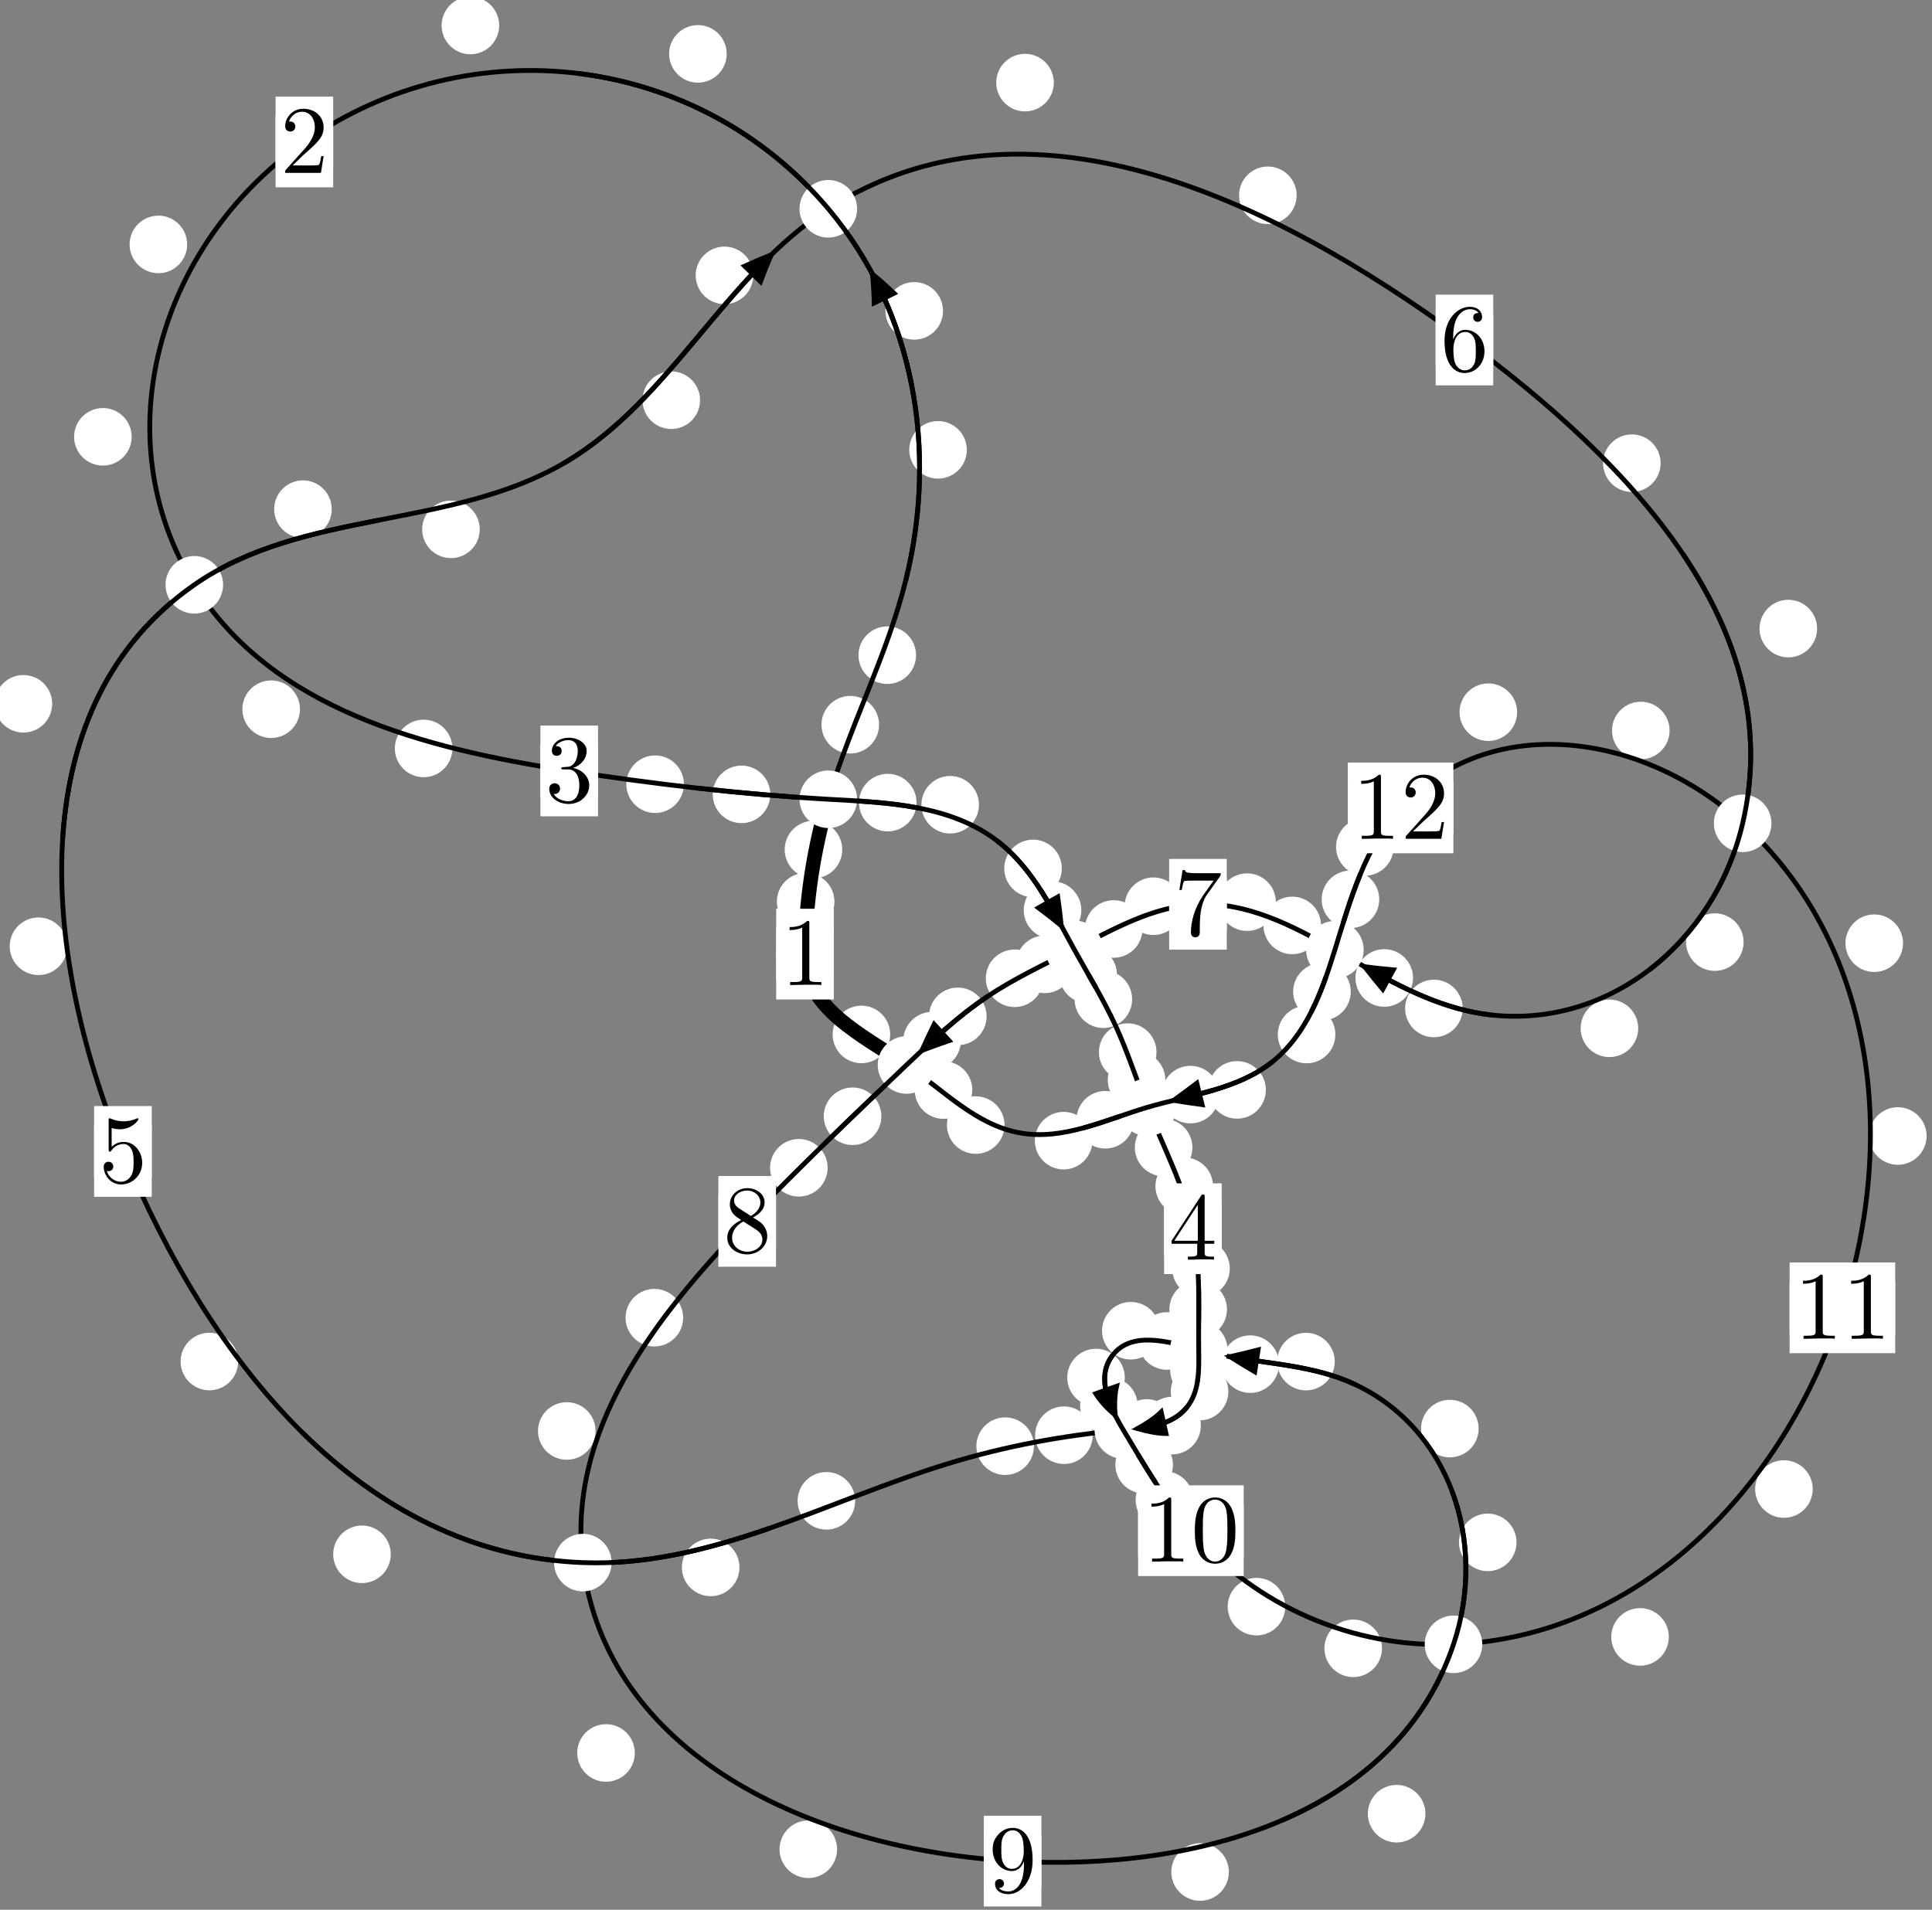 <?xml version="1.0"?>
<!-- Created by MetaPost 1.999 on 2021.07.06:0006 -->
<svg version="1.1" xmlns="http://www.w3.org/2000/svg" xmlns:xlink="http://www.w3.org/1999/xlink" width="200.593" height="198.325" viewBox="0 0 200.593 198.325">
<rect x="0" y="0" width="200.593" height="198.325" fill="#808080" stroke="none"/>
<!-- Original BoundingBox: -86.558563 -114.980728 114.034286 83.344193 -->
  <defs>
    <g transform="scale(0.01,0.01)" id="GLYPHcmr10_48">
      <path style="fill-rule: evenodd;" d="M460 -320C460 -400,455 -480,420 -554C374 -650,292 -666,250 -666C190 -666,117 -640,76 -547C44 -478,39 -400,39 -320C39 -245,43 -155,84 -79C127 2,200 22,249 22C303 22,379 1,423 -94C455 -163,460 -241,460 -320M249 -0C210 -0,151 -25,133 -121C122 -181,122 -273,122 -332C122 -396,122 -462,130 -516C149 -635,224 -644,249 -644C282 -644,348 -626,367 -527C377 -471,377 -395,377 -332C377 -257,377 -189,366 -125C351 -30,294 -0,249 -0"></path>
    </g>
    <g transform="scale(0.01,0.01)" id="GLYPHcmr10_49">
      <path style="fill-rule: evenodd;" d="M294 -640C294 -664,294 -666,271 -666C209 -602,121 -602,89 -602L89 -571C109 -571,168 -571,220 -597L220 -79C220 -43,217 -31,127 -31L95 -31L95 -0L257 -0L130 -3L217 -3L257 -3L297 -3L384 -3L419 -0L419 -31L387 -31C297 -31,294 -42,294 -79"></path>
    </g>
    <g transform="scale(0.01,0.01)" id="GLYPHcmr10_50">
      <path style="fill-rule: evenodd;" d="M127 -77L233 -180C389 -318,449 -372,449 -472C449 -586,359 -666,237 -666C124 -666,50 -574,50 -485C50 -429,100 -429,103 -429C120 -429,155 -441,155 -482C155 -508,137 -534,102 -534C94 -534,92 -534,89 -533C112 -598,166 -635,224 -635C315 -635,358 -554,358 -472C358 -392,308 -313,253 -251L61 -37C50 -26,50 -24,50 -0L421 -0L449 -174L424 -174C419 -144,412 -100,402 -85C395 -77,329 -77,307 -77"></path>
    </g>
    <g transform="scale(0.01,0.01)" id="GLYPHcmr10_51">
      <path style="fill-rule: evenodd;" d="M290 -352C372 -379,430 -449,430 -528C430 -610,342 -666,246 -666C145 -666,69 -606,69 -530C69 -497,91 -478,120 -478C151 -478,171 -500,171 -529C171 -579,124 -579,109 -579C140 -628,206 -641,242 -641C283 -641,338 -619,338 -529C338 -517,336 -459,310 -415C280 -367,246 -364,221 -363C213 -362,189 -360,182 -360C174 -359,167 -358,167 -348C167 -337,174 -337,191 -337L235 -337C317 -337,354 -269,354 -171C354 -35,285 -6,241 -6C198 -6,123 -23,88 -82C123 -77,154 -99,154 -137C154 -173,127 -193,98 -193C74 -193,42 -179,42 -135C42 -44,135 22,244 22C366 22,457 -69,457 -171C457 -253,394 -331,290 -352"></path>
    </g>
    <g transform="scale(0.01,0.01)" id="GLYPHcmr10_52">
      <path style="fill-rule: evenodd;" d="M294 -165L294 -78C294 -42,292 -31,218 -31L197 -31L197 -0L332 -0L238 -3L290 -3L332 -3L374 -3L427 -3L468 -0L468 -31L447 -31C373 -31,371 -42,371 -78L371 -165L471 -165L471 -196L371 -196L371 -651C371 -671,371 -677,355 -677C346 -677,343 -677,335 -665L28 -196L28 -165M300 -196L56 -196L300 -569"></path>
    </g>
    <g transform="scale(0.01,0.01)" id="GLYPHcmr10_53">
      <path style="fill-rule: evenodd;" d="M449 -201C449 -320,367 -420,259 -420C211 -420,168 -404,132 -369L132 -564C152 -558,185 -551,217 -551C340 -551,410 -642,410 -655C410 -661,407 -666,400 -666C399 -666,397 -666,392 -663C372 -654,323 -634,256 -634C216 -634,170 -641,123 -662C115 -665,113 -665,111 -665C101 -665,101 -657,101 -641L101 -345C101 -327,101 -319,115 -319C122 -319,124 -322,128 -328C139 -344,176 -398,257 -398C309 -398,334 -352,342 -334C358 -297,360 -258,360 -208C360 -173,360 -113,336 -71C312 -32,275 -6,229 -6C156 -6,99 -59,82 -118C85 -117,88 -116,99 -116C132 -116,149 -141,149 -165C149 -189,132 -214,99 -214C85 -214,50 -207,50 -161C50 -75,119 22,231 22C347 22,449 -74,449 -201"></path>
    </g>
    <g transform="scale(0.01,0.01)" id="GLYPHcmr10_54">
      <path style="fill-rule: evenodd;" d="M132 -328L132 -352C132 -605,256 -641,307 -641C331 -641,373 -635,395 -601C380 -601,340 -601,340 -556C340 -525,364 -510,386 -510C402 -510,432 -519,432 -558C432 -618,388 -666,305 -666C177 -666,42 -537,42 -316C42 -49,158 22,251 22C362 22,457 -72,457 -204C457 -331,368 -427,257 -427C189 -427,152 -376,132 -328M251 -6C188 -6,158 -66,152 -81C134 -128,134 -208,134 -226C134 -304,166 -404,256 -404C272 -404,318 -404,349 -342C367 -305,367 -254,367 -205C367 -157,367 -107,350 -71C320 -11,274 -6,251 -6"></path>
    </g>
    <g transform="scale(0.01,0.01)" id="GLYPHcmr10_55">
      <path style="fill-rule: evenodd;" d="M476 -609C485 -621,485 -623,485 -644L242 -644C120 -644,118 -657,114 -676L89 -676L56 -470L81 -470C84 -486,93 -549,106 -561C113 -567,191 -567,204 -567L411 -567C400 -551,321 -442,299 -409C209 -274,176 -135,176 -33C176 -23,176 22,222 22C268 22,268 -23,268 -33L268 -84C268 -139,271 -194,279 -248C283 -271,297 -357,341 -419"></path>
    </g>
    <g transform="scale(0.01,0.01)" id="GLYPHcmr10_56">
      <path style="fill-rule: evenodd;" d="M163 -457C117 -487,113 -521,113 -538C113 -599,178 -641,249 -641C322 -641,386 -589,386 -517C386 -460,347 -412,287 -377M309 -362C381 -399,430 -451,430 -517C430 -609,341 -666,250 -666C150 -666,69 -592,69 -499C69 -481,71 -436,113 -389C124 -377,161 -352,186 -335C128 -306,42 -250,42 -151C42 -45,144 22,249 22C362 22,457 -61,457 -168C457 -204,446 -249,408 -291C389 -312,373 -322,309 -362M209 -320L332 -242C360 -223,407 -193,407 -132C407 -58,332 -6,250 -6C164 -6,92 -68,92 -151C92 -209,124 -273,209 -320"></path>
    </g>
    <g transform="scale(0.01,0.01)" id="GLYPHcmr10_57">
      <path style="fill-rule: evenodd;" d="M367 -318L367 -286C367 -52,263 -6,205 -6C188 -6,134 -8,107 -42C151 -42,159 -71,159 -88C159 -119,135 -134,113 -134C97 -134,67 -125,67 -86C67 -19,121 22,206 22C335 22,457 -114,457 -329C457 -598,342 -666,253 -666C198 -666,149 -648,106 -603C65 -558,42 -516,42 -441C42 -316,130 -218,242 -218C303 -218,344 -260,367 -318M243 -241C227 -241,181 -241,150 -304C132 -341,132 -391,132 -440C132 -494,132 -541,153 -578C180 -628,218 -641,253 -641C299 -641,332 -607,349 -562C361 -530,365 -467,365 -421C365 -338,331 -241,243 -241"></path>
    </g>
  </defs>
  <path d="M86.635 93.635C86.635 92.843,86.32 92.083,85.76 91.522C85.199 90.962,84.439 90.647,83.646 90.647C82.854 90.647,82.094 90.962,81.533 91.522C80.973 92.083,80.658 92.843,80.658 93.635C80.658 94.428,80.973 95.188,81.533 95.749C82.094 96.309,82.854 96.624,83.646 96.624C84.439 96.624,85.199 96.309,85.76 95.749C86.32 95.188,86.635 94.428,86.635 93.635Z" style="fill: rgb(100%,100%,100%);stroke: none;"></path>
  <path d="M86.569 99.081C86.569 98.289,86.254 97.529,85.693 96.968C85.133 96.408,84.373 96.093,83.58 96.093C82.787 96.093,82.027 96.408,81.467 96.968C80.906 97.529,80.591 98.289,80.591 99.081C80.591 99.874,80.906 100.634,81.467 101.195C82.027 101.755,82.787 102.07,83.58 102.07C84.373 102.07,85.133 101.755,85.693 101.195C86.254 100.634,86.569 99.874,86.569 99.081Z" style="fill: rgb(100%,100%,100%);stroke: none;"></path>
  <path d="M91.27 75.258C91.27 74.465,90.955 73.705,90.394 73.145C89.834 72.584,89.074 72.269,88.281 72.269C87.488 72.269,86.728 72.584,86.168 73.145C85.607 73.705,85.292 74.465,85.292 75.258C85.292 76.051,85.607 76.811,86.168 77.371C86.728 77.932,87.488 78.247,88.281 78.247C89.074 78.247,89.834 77.932,90.394 77.371C90.955 76.811,91.27 76.051,91.27 75.258Z" style="fill: rgb(100%,100%,100%);stroke: none;"></path>
  <path d="M87.449 88.224C87.449 87.432,87.134 86.672,86.574 86.111C86.014 85.551,85.253 85.236,84.461 85.236C83.668 85.236,82.908 85.551,82.347 86.111C81.787 86.672,81.472 87.432,81.472 88.224C81.472 89.017,81.787 89.777,82.347 90.338C82.908 90.898,83.668 91.213,84.461 91.213C85.253 91.213,86.014 90.898,86.574 90.338C87.134 89.777,87.449 89.017,87.449 88.224Z" style="fill: rgb(100%,100%,100%);stroke: none;"></path>
  <path d="M100.382 46.714C100.382 45.922,100.067 45.162,99.506 44.601C98.946 44.041,98.186 43.726,97.393 43.726C96.6 43.726,95.84 44.041,95.28 44.601C94.719 45.162,94.404 45.922,94.404 46.714C94.404 47.507,94.719 48.267,95.28 48.828C95.84 49.388,96.6 49.703,97.393 49.703C98.186 49.703,98.946 49.388,99.506 48.828C100.067 48.267,100.382 47.507,100.382 46.714Z" style="fill: rgb(100%,100%,100%);stroke: none;"></path>
  <path d="M95.11 68.04C95.11 67.247,94.795 66.487,94.235 65.927C93.674 65.366,92.914 65.051,92.122 65.051C91.329 65.051,90.569 65.366,90.008 65.927C89.448 66.487,89.133 67.247,89.133 68.04C89.133 68.833,89.448 69.593,90.008 70.153C90.569 70.714,91.329 71.029,92.122 71.029C92.914 71.029,93.674 70.714,94.235 70.153C94.795 69.593,95.11 68.833,95.11 68.04Z" style="fill: rgb(100%,100%,100%);stroke: none;"></path>
  <path d="M75.45 5.595C75.45 4.802,75.135 4.042,74.575 3.482C74.014 2.921,73.254 2.606,72.461 2.606C71.669 2.606,70.909 2.921,70.348 3.482C69.788 4.042,69.473 4.802,69.473 5.595C69.473 6.388,69.788 7.148,70.348 7.708C70.909 8.269,71.669 8.584,72.461 8.584C73.254 8.584,74.014 8.269,74.575 7.708C75.135 7.148,75.45 6.388,75.45 5.595Z" style="fill: rgb(100%,100%,100%);stroke: none;"></path>
  <path d="M97.911 32.284C97.911 31.491,97.596 30.731,97.035 30.17C96.475 29.61,95.715 29.295,94.922 29.295C94.129 29.295,93.369 29.61,92.809 30.17C92.248 30.731,91.933 31.491,91.933 32.284C91.933 33.076,92.248 33.836,92.809 34.397C93.369 34.957,94.129 35.272,94.922 35.272C95.715 35.272,96.475 34.957,97.035 34.397C97.596 33.836,97.911 33.076,97.911 32.284Z" style="fill: rgb(100%,100%,100%);stroke: none;"></path>
  <path d="M19.432 25.383C19.432 24.59,19.117 23.83,18.556 23.269C17.996 22.709,17.236 22.394,16.443 22.394C15.65 22.394,14.89 22.709,14.33 23.269C13.769 23.83,13.454 24.59,13.454 25.383C13.454 26.175,13.769 26.936,14.33 27.496C14.89 28.056,15.65 28.371,16.443 28.371C17.236 28.371,17.996 28.056,18.556 27.496C19.117 26.936,19.432 26.175,19.432 25.383Z" style="fill: rgb(100%,100%,100%);stroke: none;"></path>
  <path d="M51.828 2.645C51.828 1.852,51.513 1.092,50.952 0.531C50.392 -0.029,49.632 -0.344,48.839 -0.344C48.046 -0.344,47.286 -0.029,46.726 0.531C46.165 1.092,45.85 1.852,45.85 2.645C45.85 3.437,46.165 4.197,46.726 4.758C47.286 5.318,48.046 5.633,48.839 5.633C49.632 5.633,50.392 5.318,50.952 4.758C51.513 4.197,51.828 3.437,51.828 2.645Z" style="fill: rgb(100%,100%,100%);stroke: none;"></path>
  <path d="M31.143 73.649C31.143 72.856,30.828 72.096,30.267 71.535C29.707 70.975,28.947 70.66,28.154 70.66C27.361 70.66,26.601 70.975,26.041 71.535C25.48 72.096,25.165 72.856,25.165 73.649C25.165 74.441,25.48 75.202,26.041 75.762C26.601 76.323,27.361 76.638,28.154 76.638C28.947 76.638,29.707 76.323,30.267 75.762C30.828 75.202,31.143 74.441,31.143 73.649Z" style="fill: rgb(100%,100%,100%);stroke: none;"></path>
  <path d="M13.672 45.362C13.672 44.569,13.357 43.809,12.796 43.248C12.236 42.688,11.475 42.373,10.683 42.373C9.89 42.373,9.13 42.688,8.569 43.248C8.009 43.809,7.694 44.569,7.694 45.362C7.694 46.154,8.009 46.914,8.569 47.475C9.13 48.035,9.89 48.35,10.683 48.35C11.475 48.35,12.236 48.035,12.796 47.475C13.357 46.914,13.672 46.154,13.672 45.362Z" style="fill: rgb(100%,100%,100%);stroke: none;"></path>
  <path d="M71.007 81.438C71.007 80.646,70.692 79.885,70.132 79.325C69.571 78.765,68.811 78.45,68.018 78.45C67.226 78.45,66.466 78.765,65.905 79.325C65.345 79.885,65.03 80.646,65.03 81.438C65.03 82.231,65.345 82.991,65.905 83.552C66.466 84.112,67.226 84.427,68.018 84.427C68.811 84.427,69.571 84.112,70.132 83.552C70.692 82.991,71.007 82.231,71.007 81.438Z" style="fill: rgb(100%,100%,100%);stroke: none;"></path>
  <path d="M46.972 77.723C46.972 76.93,46.657 76.17,46.096 75.609C45.536 75.049,44.776 74.734,43.983 74.734C43.19 74.734,42.43 75.049,41.87 75.609C41.309 76.17,40.994 76.93,40.994 77.723C40.994 78.515,41.309 79.276,41.87 79.836C42.43 80.397,43.19 80.712,43.983 80.712C44.776 80.712,45.536 80.397,46.096 79.836C46.657 79.276,46.972 78.515,46.972 77.723Z" style="fill: rgb(100%,100%,100%);stroke: none;"></path>
  <path d="M95.161 83.348C95.161 82.555,94.846 81.795,94.286 81.235C93.725 80.674,92.965 80.359,92.172 80.359C91.38 80.359,90.619 80.674,90.059 81.235C89.498 81.795,89.184 82.555,89.184 83.348C89.184 84.141,89.498 84.901,90.059 85.461C90.619 86.022,91.38 86.337,92.172 86.337C92.965 86.337,93.725 86.022,94.286 85.461C94.846 84.901,95.161 84.141,95.161 83.348Z" style="fill: rgb(100%,100%,100%);stroke: none;"></path>
  <path d="M79.977 82.492C79.977 81.699,79.662 80.939,79.102 80.379C78.541 79.818,77.781 79.503,76.988 79.503C76.196 79.503,75.435 79.818,74.875 80.379C74.314 80.939,74 81.699,74 82.492C74 83.285,74.314 84.045,74.875 84.605C75.435 85.166,76.196 85.481,76.988 85.481C77.781 85.481,78.541 85.166,79.102 84.605C79.662 84.045,79.977 83.285,79.977 82.492Z" style="fill: rgb(100%,100%,100%);stroke: none;"></path>
  <path d="M110.245 90.182C110.245 89.389,109.93 88.629,109.37 88.069C108.809 87.508,108.049 87.193,107.257 87.193C106.464 87.193,105.704 87.508,105.143 88.069C104.583 88.629,104.268 89.389,104.268 90.182C104.268 90.975,104.583 91.735,105.143 92.295C105.704 92.856,106.464 93.171,107.257 93.171C108.049 93.171,108.809 92.856,109.37 92.295C109.93 91.735,110.245 90.975,110.245 90.182Z" style="fill: rgb(100%,100%,100%);stroke: none;"></path>
  <path d="M101.644 83.569C101.644 82.777,101.329 82.017,100.768 81.456C100.208 80.896,99.448 80.581,98.655 80.581C97.862 80.581,97.102 80.896,96.542 81.456C95.981 82.017,95.666 82.777,95.666 83.569C95.666 84.362,95.981 85.122,96.542 85.683C97.102 86.243,97.862 86.558,98.655 86.558C99.448 86.558,100.208 86.243,100.768 85.683C101.329 85.122,101.644 84.362,101.644 83.569Z" style="fill: rgb(100%,100%,100%);stroke: none;"></path>
  <path d="M115.964 101.206C115.964 100.413,115.649 99.653,115.088 99.092C114.528 98.532,113.768 98.217,112.975 98.217C112.182 98.217,111.422 98.532,110.862 99.092C110.301 99.653,109.986 100.413,109.986 101.206C109.986 101.998,110.301 102.758,110.862 103.319C111.422 103.879,112.182 104.194,112.975 104.194C113.768 104.194,114.528 103.879,115.088 103.319C115.649 102.758,115.964 101.998,115.964 101.206Z" style="fill: rgb(100%,100%,100%);stroke: none;"></path>
  <path d="M112.269 94.516C112.269 93.723,111.954 92.963,111.393 92.403C110.833 91.842,110.072 91.527,109.28 91.527C108.487 91.527,107.727 91.842,107.166 92.403C106.606 92.963,106.291 93.723,106.291 94.516C106.291 95.309,106.606 96.069,107.166 96.629C107.727 97.19,108.487 97.505,109.28 97.505C110.072 97.505,110.833 97.19,111.393 96.629C111.954 96.069,112.269 95.309,112.269 94.516Z" style="fill: rgb(100%,100%,100%);stroke: none;"></path>
  <path d="M120.075 109.257C120.075 108.464,119.76 107.704,119.199 107.144C118.639 106.583,117.879 106.268,117.086 106.268C116.293 106.268,115.533 106.583,114.973 107.144C114.412 107.704,114.097 108.464,114.097 109.257C114.097 110.05,114.412 110.81,114.973 111.37C115.533 111.931,116.293 112.246,117.086 112.246C117.879 112.246,118.639 111.931,119.199 111.37C119.76 110.81,120.075 110.05,120.075 109.257Z" style="fill: rgb(100%,100%,100%);stroke: none;"></path>
  <path d="M117.547 103.765C117.547 102.972,117.232 102.212,116.672 101.652C116.111 101.091,115.351 100.776,114.558 100.776C113.766 100.776,113.005 101.091,112.445 101.652C111.885 102.212,111.57 102.972,111.57 103.765C111.57 104.558,111.885 105.318,112.445 105.878C113.005 106.439,113.766 106.754,114.558 106.754C115.351 106.754,116.111 106.439,116.672 105.878C117.232 105.318,117.547 104.558,117.547 103.765Z" style="fill: rgb(100%,100%,100%);stroke: none;"></path>
  <path d="M123.803 119.163C123.803 118.371,123.488 117.61,122.927 117.05C122.367 116.489,121.607 116.175,120.814 116.175C120.021 116.175,119.261 116.489,118.701 117.05C118.14 117.61,117.825 118.371,117.825 119.163C117.825 119.956,118.14 120.716,118.701 121.277C119.261 121.837,120.021 122.152,120.814 122.152C121.607 122.152,122.367 121.837,122.927 121.277C123.488 120.716,123.803 119.956,123.803 119.163Z" style="fill: rgb(100%,100%,100%);stroke: none;"></path>
  <path d="M120.997 112.164C120.997 111.372,120.682 110.612,120.121 110.051C119.561 109.491,118.801 109.176,118.008 109.176C117.215 109.176,116.455 109.491,115.895 110.051C115.334 110.612,115.019 111.372,115.019 112.164C115.019 112.957,115.334 113.717,115.895 114.278C116.455 114.838,117.215 115.153,118.008 115.153C118.801 115.153,119.561 114.838,120.121 114.278C120.682 113.717,120.997 112.957,120.997 112.164Z" style="fill: rgb(100%,100%,100%);stroke: none;"></path>
  <path d="M127.685 131.725C127.685 130.933,127.37 130.172,126.809 129.612C126.249 129.051,125.489 128.737,124.696 128.737C123.903 128.737,123.143 129.051,122.583 129.612C122.022 130.172,121.707 130.933,121.707 131.725C121.707 132.518,122.022 133.278,122.583 133.839C123.143 134.399,123.903 134.714,124.696 134.714C125.489 134.714,126.249 134.399,126.809 133.839C127.37 133.278,127.685 132.518,127.685 131.725Z" style="fill: rgb(100%,100%,100%);stroke: none;"></path>
  <path d="M125.944 123.184C125.944 122.391,125.629 121.631,125.068 121.07C124.508 120.51,123.748 120.195,122.955 120.195C122.162 120.195,121.402 120.51,120.842 121.07C120.281 121.631,119.966 122.391,119.966 123.184C119.966 123.976,120.281 124.737,120.842 125.297C121.402 125.857,122.162 126.172,122.955 126.172C123.748 126.172,124.508 125.857,125.068 125.297C125.629 124.737,125.944 123.976,125.944 123.184Z" style="fill: rgb(100%,100%,100%);stroke: none;"></path>
  <path d="M127.476 142.278C127.476 141.485,127.161 140.725,126.601 140.165C126.04 139.604,125.28 139.289,124.487 139.289C123.695 139.289,122.935 139.604,122.374 140.165C121.814 140.725,121.499 141.485,121.499 142.278C121.499 143.071,121.814 143.831,122.374 144.391C122.935 144.952,123.695 145.267,124.487 145.267C125.28 145.267,126.04 144.952,126.601 144.391C127.161 143.831,127.476 143.071,127.476 142.278Z" style="fill: rgb(100%,100%,100%);stroke: none;"></path>
  <path d="M127.392 135.967C127.392 135.174,127.077 134.414,126.517 133.854C125.956 133.293,125.196 132.978,124.404 132.978C123.611 132.978,122.851 133.293,122.29 133.854C121.73 134.414,121.415 135.174,121.415 135.967C121.415 136.76,121.73 137.52,122.29 138.08C122.851 138.641,123.611 138.956,124.404 138.956C125.196 138.956,125.956 138.641,126.517 138.08C127.077 137.52,127.392 136.76,127.392 135.967Z" style="fill: rgb(100%,100%,100%);stroke: none;"></path>
  <path d="M124.68 148.044C124.68 147.251,124.365 146.491,123.804 145.931C123.244 145.37,122.484 145.055,121.691 145.055C120.898 145.055,120.138 145.37,119.578 145.931C119.017 146.491,118.702 147.251,118.702 148.044C118.702 148.837,119.017 149.597,119.578 150.157C120.138 150.718,120.898 151.033,121.691 151.033C122.484 151.033,123.244 150.718,123.804 150.157C124.365 149.597,124.68 148.837,124.68 148.044Z" style="fill: rgb(100%,100%,100%);stroke: none;"></path>
  <path d="M127.534 144.511C127.534 143.719,127.219 142.959,126.658 142.398C126.098 141.838,125.338 141.523,124.545 141.523C123.752 141.523,122.992 141.838,122.432 142.398C121.871 142.959,121.556 143.719,121.556 144.511C121.556 145.304,121.871 146.064,122.432 146.625C122.992 147.185,123.752 147.5,124.545 147.5C125.338 147.5,126.098 147.185,126.658 146.625C127.219 146.064,127.534 145.304,127.534 144.511Z" style="fill: rgb(100%,100%,100%);stroke: none;"></path>
  <path d="M113.455 149.04C113.455 148.248,113.14 147.488,112.579 146.927C112.019 146.367,111.258 146.052,110.466 146.052C109.673 146.052,108.913 146.367,108.352 146.927C107.792 147.488,107.477 148.248,107.477 149.04C107.477 149.833,107.792 150.593,108.352 151.154C108.913 151.714,109.673 152.029,110.466 152.029C111.258 152.029,112.019 151.714,112.579 151.154C113.14 150.593,113.455 149.833,113.455 149.04Z" style="fill: rgb(100%,100%,100%);stroke: none;"></path>
  <path d="M122.059 148.288C122.059 147.496,121.744 146.736,121.183 146.175C120.623 145.615,119.863 145.3,119.07 145.3C118.277 145.3,117.517 145.615,116.957 146.175C116.396 146.736,116.081 147.496,116.081 148.288C116.081 149.081,116.396 149.841,116.957 150.402C117.517 150.962,118.277 151.277,119.07 151.277C119.863 151.277,120.623 150.962,121.183 150.402C121.744 149.841,122.059 149.081,122.059 148.288Z" style="fill: rgb(100%,100%,100%);stroke: none;"></path>
  <path d="M88.791 155.854C88.791 155.062,88.476 154.302,87.915 153.741C87.355 153.181,86.595 152.866,85.802 152.866C85.009 152.866,84.249 153.181,83.689 153.741C83.128 154.302,82.813 155.062,82.813 155.854C82.813 156.647,83.128 157.407,83.689 157.968C84.249 158.528,85.009 158.843,85.802 158.843C86.595 158.843,87.355 158.528,87.915 157.968C88.476 157.407,88.791 156.647,88.791 155.854Z" style="fill: rgb(100%,100%,100%);stroke: none;"></path>
  <path d="M107.352 150.179C107.352 149.387,107.037 148.626,106.476 148.066C105.916 147.505,105.155 147.191,104.363 147.191C103.57 147.191,102.81 147.505,102.249 148.066C101.689 148.626,101.374 149.387,101.374 150.179C101.374 150.972,101.689 151.732,102.249 152.293C102.81 152.853,103.57 153.168,104.363 153.168C105.155 153.168,105.916 152.853,106.476 152.293C107.037 151.732,107.352 150.972,107.352 150.179Z" style="fill: rgb(100%,100%,100%);stroke: none;"></path>
  <path d="M40.571 161.409C40.571 160.616,40.256 159.856,39.696 159.296C39.135 158.735,38.375 158.42,37.583 158.42C36.79 158.42,36.03 158.735,35.469 159.296C34.909 159.856,34.594 160.616,34.594 161.409C34.594 162.202,34.909 162.962,35.469 163.522C36.03 164.083,36.79 164.398,37.583 164.398C38.375 164.398,39.135 164.083,39.696 163.522C40.256 162.962,40.571 162.202,40.571 161.409Z" style="fill: rgb(100%,100%,100%);stroke: none;"></path>
  <path d="M76.777 162.77C76.777 161.978,76.462 161.217,75.902 160.657C75.341 160.096,74.581 159.781,73.788 159.781C72.996 159.781,72.236 160.096,71.675 160.657C71.115 161.217,70.8 161.978,70.8 162.77C70.8 163.563,71.115 164.323,71.675 164.884C72.236 165.444,72.996 165.759,73.788 165.759C74.581 165.759,75.341 165.444,75.902 164.884C76.462 164.323,76.777 163.563,76.777 162.77Z" style="fill: rgb(100%,100%,100%);stroke: none;"></path>
  <path d="M6.985 98.265C6.985 97.472,6.67 96.712,6.109 96.152C5.549 95.591,4.789 95.276,3.996 95.276C3.203 95.276,2.443 95.591,1.883 96.152C1.322 96.712,1.007 97.472,1.007 98.265C1.007 99.058,1.322 99.818,1.883 100.378C2.443 100.939,3.203 101.254,3.996 101.254C4.789 101.254,5.549 100.939,6.109 100.378C6.67 99.818,6.985 99.058,6.985 98.265Z" style="fill: rgb(100%,100%,100%);stroke: none;"></path>
  <path d="M24.729 141.389C24.729 140.597,24.414 139.837,23.853 139.276C23.293 138.716,22.533 138.401,21.74 138.401C20.947 138.401,20.187 138.716,19.627 139.276C19.066 139.837,18.751 140.597,18.751 141.389C18.751 142.182,19.066 142.942,19.627 143.503C20.187 144.063,20.947 144.378,21.74 144.378C22.533 144.378,23.293 144.063,23.853 143.503C24.414 142.942,24.729 142.182,24.729 141.389Z" style="fill: rgb(100%,100%,100%);stroke: none;"></path>
  <path d="M34.443 52.875C34.443 52.083,34.129 51.322,33.568 50.762C33.008 50.201,32.247 49.886,31.455 49.886C30.662 49.886,29.902 50.201,29.341 50.762C28.781 51.322,28.466 52.083,28.466 52.875C28.466 53.668,28.781 54.428,29.341 54.989C29.902 55.549,30.662 55.864,31.455 55.864C32.247 55.864,33.008 55.549,33.568 54.989C34.129 54.428,34.443 53.668,34.443 52.875Z" style="fill: rgb(100%,100%,100%);stroke: none;"></path>
  <path d="M5.419 73.086C5.419 72.294,5.104 71.533,4.543 70.973C3.983 70.412,3.223 70.098,2.43 70.098C1.637 70.098,0.877 70.412,0.317 70.973C-0.244 71.533,-0.559 72.294,-0.559 73.086C-0.559 73.879,-0.244 74.639,0.317 75.2C0.877 75.76,1.637 76.075,2.43 76.075C3.223 76.075,3.983 75.76,4.543 75.2C5.104 74.639,5.419 73.879,5.419 73.086Z" style="fill: rgb(100%,100%,100%);stroke: none;"></path>
  <path d="M72.686 41.561C72.686 40.768,72.371 40.008,71.811 39.447C71.25 38.887,70.49 38.572,69.697 38.572C68.905 38.572,68.144 38.887,67.584 39.447C67.023 40.008,66.709 40.768,66.709 41.561C66.709 42.353,67.023 43.113,67.584 43.674C68.144 44.234,68.905 44.549,69.697 44.549C70.49 44.549,71.25 44.234,71.811 43.674C72.371 43.113,72.686 42.353,72.686 41.561Z" style="fill: rgb(100%,100%,100%);stroke: none;"></path>
  <path d="M49.809 54.972C49.809 54.179,49.495 53.419,48.934 52.858C48.374 52.298,47.613 51.983,46.821 51.983C46.028 51.983,45.268 52.298,44.707 52.858C44.147 53.419,43.832 54.179,43.832 54.972C43.832 55.764,44.147 56.524,44.707 57.085C45.268 57.645,46.028 57.96,46.821 57.96C47.613 57.96,48.374 57.645,48.934 57.085C49.495 56.524,49.809 55.764,49.809 54.972Z" style="fill: rgb(100%,100%,100%);stroke: none;"></path>
  <path d="M109.414 8.58C109.414 7.787,109.099 7.027,108.538 6.467C107.978 5.906,107.218 5.591,106.425 5.591C105.632 5.591,104.872 5.906,104.312 6.467C103.751 7.027,103.436 7.787,103.436 8.58C103.436 9.373,103.751 10.133,104.312 10.693C104.872 11.254,105.632 11.569,106.425 11.569C107.218 11.569,107.978 11.254,108.538 10.693C109.099 10.133,109.414 9.373,109.414 8.58Z" style="fill: rgb(100%,100%,100%);stroke: none;"></path>
  <path d="M78.208 28.598C78.208 27.805,77.893 27.045,77.332 26.484C76.772 25.924,76.012 25.609,75.219 25.609C74.426 25.609,73.666 25.924,73.106 26.484C72.545 27.045,72.23 27.805,72.23 28.598C72.23 29.39,72.545 30.151,73.106 30.711C73.666 31.271,74.426 31.586,75.219 31.586C76.012 31.586,76.772 31.271,77.332 30.711C77.893 30.151,78.208 29.39,78.208 28.598Z" style="fill: rgb(100%,100%,100%);stroke: none;"></path>
  <path d="M172.417 48.099C172.417 47.307,172.102 46.547,171.542 45.986C170.981 45.426,170.221 45.111,169.428 45.111C168.636 45.111,167.876 45.426,167.315 45.986C166.755 46.547,166.44 47.307,166.44 48.099C166.44 48.892,166.755 49.652,167.315 50.213C167.876 50.773,168.636 51.088,169.428 51.088C170.221 51.088,170.981 50.773,171.542 50.213C172.102 49.652,172.417 48.892,172.417 48.099Z" style="fill: rgb(100%,100%,100%);stroke: none;"></path>
  <path d="M134.624 20.283C134.624 19.49,134.309 18.73,133.748 18.17C133.188 17.609,132.428 17.294,131.635 17.294C130.842 17.294,130.082 17.609,129.522 18.17C128.961 18.73,128.646 19.49,128.646 20.283C128.646 21.076,128.961 21.836,129.522 22.396C130.082 22.957,130.842 23.272,131.635 23.272C132.428 23.272,133.188 22.957,133.748 22.396C134.309 21.836,134.624 21.076,134.624 20.283Z" style="fill: rgb(100%,100%,100%);stroke: none;"></path>
  <path d="M181.033 97.834C181.033 97.042,180.718 96.282,180.158 95.721C179.597 95.161,178.837 94.846,178.045 94.846C177.252 94.846,176.492 95.161,175.931 95.721C175.371 96.282,175.056 97.042,175.056 97.834C175.056 98.627,175.371 99.387,175.931 99.948C176.492 100.508,177.252 100.823,178.045 100.823C178.837 100.823,179.597 100.508,180.158 99.948C180.718 99.387,181.033 98.627,181.033 97.834Z" style="fill: rgb(100%,100%,100%);stroke: none;"></path>
  <path d="M188.663 65.275C188.663 64.482,188.348 63.722,187.787 63.162C187.227 62.601,186.467 62.286,185.674 62.286C184.881 62.286,184.121 62.601,183.561 63.162C183 63.722,182.685 64.482,182.685 65.275C182.685 66.068,183 66.828,183.561 67.388C184.121 67.949,184.881 68.264,185.674 68.264C186.467 68.264,187.227 67.949,187.787 67.388C188.348 66.828,188.663 66.068,188.663 65.275Z" style="fill: rgb(100%,100%,100%);stroke: none;"></path>
  <path d="M151.866 104.725C151.866 103.933,151.551 103.173,150.99 102.612C150.43 102.052,149.67 101.737,148.877 101.737C148.084 101.737,147.324 102.052,146.764 102.612C146.203 103.173,145.888 103.933,145.888 104.725C145.888 105.518,146.203 106.278,146.764 106.839C147.324 107.399,148.084 107.714,148.877 107.714C149.67 107.714,150.43 107.399,150.99 106.839C151.551 106.278,151.866 105.518,151.866 104.725Z" style="fill: rgb(100%,100%,100%);stroke: none;"></path>
  <path d="M170.09 106.788C170.09 105.995,169.775 105.235,169.215 104.674C168.654 104.114,167.894 103.799,167.101 103.799C166.309 103.799,165.549 104.114,164.988 104.674C164.428 105.235,164.113 105.995,164.113 106.788C164.113 107.58,164.428 108.34,164.988 108.901C165.549 109.461,166.309 109.776,167.101 109.776C167.894 109.776,168.654 109.461,169.215 108.901C169.775 108.34,170.09 107.58,170.09 106.788Z" style="fill: rgb(100%,100%,100%);stroke: none;"></path>
  <path d="M137.16 96.101C137.16 95.309,136.845 94.548,136.284 93.988C135.724 93.427,134.964 93.113,134.171 93.113C133.378 93.113,132.618 93.427,132.058 93.988C131.497 94.548,131.182 95.309,131.182 96.101C131.182 96.894,131.497 97.654,132.058 98.215C132.618 98.775,133.378 99.09,134.171 99.09C134.964 99.09,135.724 98.775,136.284 98.215C136.845 97.654,137.16 96.894,137.16 96.101Z" style="fill: rgb(100%,100%,100%);stroke: none;"></path>
  <path d="M146.71 101.558C146.71 100.765,146.395 100.005,145.835 99.444C145.274 98.884,144.514 98.569,143.721 98.569C142.929 98.569,142.168 98.884,141.608 99.444C141.047 100.005,140.732 100.765,140.732 101.558C140.732 102.35,141.047 103.111,141.608 103.671C142.168 104.232,142.929 104.547,143.721 104.547C144.514 104.547,145.274 104.232,145.835 103.671C146.395 103.111,146.71 102.35,146.71 101.558Z" style="fill: rgb(100%,100%,100%);stroke: none;"></path>
  <path d="M122.745 94.109C122.745 93.316,122.43 92.556,121.87 91.995C121.309 91.435,120.549 91.12,119.757 91.12C118.964 91.12,118.204 91.435,117.643 91.995C117.083 92.556,116.768 93.316,116.768 94.109C116.768 94.901,117.083 95.661,117.643 96.222C118.204 96.782,118.964 97.097,119.757 97.097C120.549 97.097,121.309 96.782,121.87 96.222C122.43 95.661,122.745 94.901,122.745 94.109Z" style="fill: rgb(100%,100%,100%);stroke: none;"></path>
  <path d="M132.471 93.685C132.471 92.893,132.156 92.132,131.596 91.572C131.036 91.011,130.275 90.696,129.483 90.696C128.69 90.696,127.93 91.011,127.369 91.572C126.809 92.132,126.494 92.893,126.494 93.685C126.494 94.478,126.809 95.238,127.369 95.799C127.93 96.359,128.69 96.674,129.483 96.674C130.275 96.674,131.036 96.359,131.596 95.799C132.156 95.238,132.471 94.478,132.471 93.685Z" style="fill: rgb(100%,100%,100%);stroke: none;"></path>
  <path d="M111.457 100.144C111.457 99.351,111.142 98.591,110.582 98.031C110.021 97.47,109.261 97.155,108.468 97.155C107.676 97.155,106.915 97.47,106.355 98.031C105.795 98.591,105.48 99.351,105.48 100.144C105.48 100.937,105.795 101.697,106.355 102.257C106.915 102.818,107.676 103.133,108.468 103.133C109.261 103.133,110.021 102.818,110.582 102.257C111.142 101.697,111.457 100.937,111.457 100.144Z" style="fill: rgb(100%,100%,100%);stroke: none;"></path>
  <path d="M118.619 96.471C118.619 95.678,118.304 94.918,117.743 94.357C117.183 93.797,116.423 93.482,115.63 93.482C114.837 93.482,114.077 93.797,113.517 94.357C112.956 94.918,112.641 95.678,112.641 96.471C112.641 97.263,112.956 98.024,113.517 98.584C114.077 99.144,114.837 99.459,115.63 99.459C116.423 99.459,117.183 99.144,117.743 98.584C118.304 98.024,118.619 97.263,118.619 96.471Z" style="fill: rgb(100%,100%,100%);stroke: none;"></path>
  <path d="M102.434 105.544C102.434 104.752,102.119 103.992,101.559 103.431C100.998 102.871,100.238 102.556,99.445 102.556C98.653 102.556,97.892 102.871,97.332 103.431C96.771 103.992,96.456 104.752,96.456 105.544C96.456 106.337,96.771 107.097,97.332 107.658C97.892 108.218,98.653 108.533,99.445 108.533C100.238 108.533,100.998 108.218,101.559 107.658C102.119 107.097,102.434 106.337,102.434 105.544Z" style="fill: rgb(100%,100%,100%);stroke: none;"></path>
  <path d="M108.331 101.592C108.331 100.799,108.016 100.039,107.456 99.478C106.895 98.918,106.135 98.603,105.342 98.603C104.55 98.603,103.789 98.918,103.229 99.478C102.668 100.039,102.353 100.799,102.353 101.592C102.353 102.384,102.668 103.144,103.229 103.705C103.789 104.265,104.55 104.58,105.342 104.58C106.135 104.58,106.895 104.265,107.456 103.705C108.016 103.144,108.331 102.384,108.331 101.592Z" style="fill: rgb(100%,100%,100%);stroke: none;"></path>
  <path d="M91.508 115.919C91.508 115.126,91.193 114.366,90.632 113.806C90.072 113.245,89.312 112.93,88.519 112.93C87.726 112.93,86.966 113.245,86.406 113.806C85.845 114.366,85.53 115.126,85.53 115.919C85.53 116.712,85.845 117.472,86.406 118.032C86.966 118.593,87.726 118.908,88.519 118.908C89.312 118.908,90.072 118.593,90.632 118.032C91.193 117.472,91.508 116.712,91.508 115.919Z" style="fill: rgb(100%,100%,100%);stroke: none;"></path>
  <path d="M99.763 108.071C99.763 107.278,99.448 106.518,98.888 105.957C98.327 105.397,97.567 105.082,96.774 105.082C95.982 105.082,95.222 105.397,94.661 105.957C94.101 106.518,93.786 107.278,93.786 108.071C93.786 108.863,94.101 109.624,94.661 110.184C95.222 110.745,95.982 111.06,96.774 111.06C97.567 111.06,98.327 110.745,98.888 110.184C99.448 109.624,99.763 108.863,99.763 108.071Z" style="fill: rgb(100%,100%,100%);stroke: none;"></path>
  <path d="M70.928 136.837C70.928 136.044,70.613 135.284,70.052 134.723C69.492 134.163,68.731 133.848,67.939 133.848C67.146 133.848,66.386 134.163,65.825 134.723C65.265 135.284,64.95 136.044,64.95 136.837C64.95 137.629,65.265 138.389,65.825 138.95C66.386 139.51,67.146 139.825,67.939 139.825C68.731 139.825,69.492 139.51,70.052 138.95C70.613 138.389,70.928 137.629,70.928 136.837Z" style="fill: rgb(100%,100%,100%);stroke: none;"></path>
  <path d="M85.93 121.271C85.93 120.478,85.615 119.718,85.055 119.158C84.495 118.597,83.734 118.282,82.942 118.282C82.149 118.282,81.389 118.597,80.828 119.158C80.268 119.718,79.953 120.478,79.953 121.271C79.953 122.064,80.268 122.824,80.828 123.384C81.389 123.945,82.149 124.26,82.942 124.26C83.734 124.26,84.495 123.945,85.055 123.384C85.615 122.824,85.93 122.064,85.93 121.271Z" style="fill: rgb(100%,100%,100%);stroke: none;"></path>
  <path d="M65.91 182.039C65.91 181.246,65.596 180.486,65.035 179.926C64.475 179.365,63.714 179.05,62.922 179.05C62.129 179.05,61.369 179.365,60.808 179.926C60.248 180.486,59.933 181.246,59.933 182.039C59.933 182.832,60.248 183.592,60.808 184.152C61.369 184.713,62.129 185.028,62.922 185.028C63.714 185.028,64.475 184.713,65.035 184.152C65.596 183.592,65.91 182.832,65.91 182.039Z" style="fill: rgb(100%,100%,100%);stroke: none;"></path>
  <path d="M61.836 148.602C61.836 147.809,61.521 147.049,60.96 146.489C60.4 145.928,59.639 145.613,58.847 145.613C58.054 145.613,57.294 145.928,56.733 146.489C56.173 147.049,55.858 147.809,55.858 148.602C55.858 149.395,56.173 150.155,56.733 150.715C57.294 151.276,58.054 151.591,58.847 151.591C59.639 151.591,60.4 151.276,60.96 150.715C61.521 150.155,61.836 149.395,61.836 148.602Z" style="fill: rgb(100%,100%,100%);stroke: none;"></path>
  <path d="M127.588 194.401C127.588 193.608,127.273 192.848,126.713 192.287C126.152 191.727,125.392 191.412,124.599 191.412C123.807 191.412,123.047 191.727,122.486 192.287C121.926 192.848,121.611 193.608,121.611 194.401C121.611 195.193,121.926 195.954,122.486 196.514C123.047 197.075,123.807 197.389,124.599 197.389C125.392 197.389,126.152 197.075,126.713 196.514C127.273 195.954,127.588 195.193,127.588 194.401Z" style="fill: rgb(100%,100%,100%);stroke: none;"></path>
  <path d="M86.913 192.039C86.913 191.246,86.598 190.486,86.038 189.926C85.477 189.365,84.717 189.05,83.924 189.05C83.132 189.05,82.371 189.365,81.811 189.926C81.25 190.486,80.936 191.246,80.936 192.039C80.936 192.832,81.25 193.592,81.811 194.152C82.371 194.713,83.132 195.028,83.924 195.028C84.717 195.028,85.477 194.713,86.038 194.152C86.598 193.592,86.913 192.832,86.913 192.039Z" style="fill: rgb(100%,100%,100%);stroke: none;"></path>
  <path d="M157.456 160.17C157.456 159.377,157.141 158.617,156.581 158.056C156.02 157.496,155.26 157.181,154.467 157.181C153.675 157.181,152.915 157.496,152.354 158.056C151.794 158.617,151.479 159.377,151.479 160.17C151.479 160.962,151.794 161.722,152.354 162.283C152.915 162.843,153.675 163.158,154.467 163.158C155.26 163.158,156.02 162.843,156.581 162.283C157.141 161.722,157.456 160.962,157.456 160.17Z" style="fill: rgb(100%,100%,100%);stroke: none;"></path>
  <path d="M147.996 188.345C147.996 187.552,147.681 186.792,147.12 186.232C146.56 185.671,145.8 185.356,145.007 185.356C144.214 185.356,143.454 185.671,142.894 186.232C142.333 186.792,142.018 187.552,142.018 188.345C142.018 189.138,142.333 189.898,142.894 190.458C143.454 191.019,144.214 191.334,145.007 191.334C145.8 191.334,146.56 191.019,147.12 190.458C147.681 189.898,147.996 189.138,147.996 188.345Z" style="fill: rgb(100%,100%,100%);stroke: none;"></path>
  <path d="M138.583 141.397C138.583 140.604,138.268 139.844,137.707 139.284C137.147 138.723,136.387 138.408,135.594 138.408C134.801 138.408,134.041 138.723,133.481 139.284C132.92 139.844,132.605 140.604,132.605 141.397C132.605 142.19,132.92 142.95,133.481 143.51C134.041 144.071,134.801 144.386,135.594 144.386C136.387 144.386,137.147 144.071,137.707 143.51C138.268 142.95,138.583 142.19,138.583 141.397Z" style="fill: rgb(100%,100%,100%);stroke: none;"></path>
  <path d="M153.522 148.353C153.522 147.561,153.207 146.801,152.647 146.24C152.086 145.68,151.326 145.365,150.533 145.365C149.741 145.365,148.98 145.68,148.42 146.24C147.859 146.801,147.545 147.561,147.545 148.353C147.545 149.146,147.859 149.906,148.42 150.467C148.98 151.027,149.741 151.342,150.533 151.342C151.326 151.342,152.086 151.027,152.647 150.467C153.207 149.906,153.522 149.146,153.522 148.353Z" style="fill: rgb(100%,100%,100%);stroke: none;"></path>
  <path d="M124.147 139.256C124.147 138.463,123.832 137.703,123.271 137.142C122.711 136.582,121.951 136.267,121.158 136.267C120.365 136.267,119.605 136.582,119.044 137.142C118.484 137.703,118.169 138.463,118.169 139.256C118.169 140.048,118.484 140.809,119.044 141.369C119.605 141.93,120.365 142.245,121.158 142.245C121.951 142.245,122.711 141.93,123.271 141.369C123.832 140.809,124.147 140.048,124.147 139.256Z" style="fill: rgb(100%,100%,100%);stroke: none;"></path>
  <path d="M132.796 141.661C132.796 140.868,132.481 140.108,131.92 139.548C131.36 138.987,130.599 138.672,129.807 138.672C129.014 138.672,128.254 138.987,127.693 139.548C127.133 140.108,126.818 140.868,126.818 141.661C126.818 142.454,127.133 143.214,127.693 143.774C128.254 144.335,129.014 144.65,129.807 144.65C130.599 144.65,131.36 144.335,131.92 143.774C132.481 143.214,132.796 142.454,132.796 141.661Z" style="fill: rgb(100%,100%,100%);stroke: none;"></path>
  <path d="M116.784 143.054C116.784 142.262,116.469 141.501,115.909 140.941C115.349 140.381,114.588 140.066,113.796 140.066C113.003 140.066,112.243 140.381,111.682 140.941C111.122 141.501,110.807 142.262,110.807 143.054C110.807 143.847,111.122 144.607,111.682 145.168C112.243 145.728,113.003 146.043,113.796 146.043C114.588 146.043,115.349 145.728,115.909 145.168C116.469 144.607,116.784 143.847,116.784 143.054Z" style="fill: rgb(100%,100%,100%);stroke: none;"></path>
  <path d="M120.397 138.191C120.397 137.398,120.082 136.638,119.522 136.078C118.961 135.517,118.201 135.202,117.408 135.202C116.616 135.202,115.856 135.517,115.295 136.078C114.735 136.638,114.42 137.398,114.42 138.191C114.42 138.984,114.735 139.744,115.295 140.304C115.856 140.865,116.616 141.18,117.408 141.18C118.201 141.18,118.961 140.865,119.522 140.304C120.082 139.744,120.397 138.984,120.397 138.191Z" style="fill: rgb(100%,100%,100%);stroke: none;"></path>
  <path d="M121.784 152.108C121.784 151.315,121.469 150.555,120.908 149.994C120.348 149.434,119.588 149.119,118.795 149.119C118.002 149.119,117.242 149.434,116.682 149.994C116.121 150.555,115.806 151.315,115.806 152.108C115.806 152.9,116.121 153.66,116.682 154.221C117.242 154.781,118.002 155.096,118.795 155.096C119.588 155.096,120.348 154.781,120.908 154.221C121.469 153.66,121.784 152.9,121.784 152.108Z" style="fill: rgb(100%,100%,100%);stroke: none;"></path>
  <path d="M118.121 145.998C118.121 145.205,117.806 144.445,117.246 143.884C116.685 143.324,115.925 143.009,115.133 143.009C114.34 143.009,113.58 143.324,113.019 143.884C112.459 144.445,112.144 145.205,112.144 145.998C112.144 146.79,112.459 147.551,113.019 148.111C113.58 148.671,114.34 148.986,115.133 148.986C115.925 148.986,116.685 148.671,117.246 148.111C117.806 147.551,118.121 146.79,118.121 145.998Z" style="fill: rgb(100%,100%,100%);stroke: none;"></path>
  <path d="M133.444 166.845C133.444 166.052,133.129 165.292,132.569 164.731C132.008 164.171,131.248 163.856,130.455 163.856C129.663 163.856,128.903 164.171,128.342 164.731C127.782 165.292,127.467 166.052,127.467 166.845C127.467 167.637,127.782 168.397,128.342 168.958C128.903 169.518,129.663 169.833,130.455 169.833C131.248 169.833,132.008 169.518,132.569 168.958C133.129 168.397,133.444 167.637,133.444 166.845Z" style="fill: rgb(100%,100%,100%);stroke: none;"></path>
  <path d="M123.887 155.772C123.887 154.98,123.572 154.22,123.011 153.659C122.451 153.099,121.691 152.784,120.898 152.784C120.105 152.784,119.345 153.099,118.784 153.659C118.224 154.22,117.909 154.98,117.909 155.772C117.909 156.565,118.224 157.325,118.784 157.886C119.345 158.446,120.105 158.761,120.898 158.761C121.691 158.761,122.451 158.446,123.011 157.886C123.572 157.325,123.887 156.565,123.887 155.772Z" style="fill: rgb(100%,100%,100%);stroke: none;"></path>
  <path d="M173.269 169.987C173.269 169.195,172.954 168.435,172.394 167.874C171.833 167.314,171.073 166.999,170.28 166.999C169.488 166.999,168.728 167.314,168.167 167.874C167.607 168.435,167.292 169.195,167.292 169.987C167.292 170.78,167.607 171.54,168.167 172.101C168.728 172.661,169.488 172.976,170.28 172.976C171.073 172.976,171.833 172.661,172.394 172.101C172.954 171.54,173.269 170.78,173.269 169.987Z" style="fill: rgb(100%,100%,100%);stroke: none;"></path>
  <path d="M143.489 171.172C143.489 170.379,143.174 169.619,142.613 169.058C142.053 168.498,141.293 168.183,140.5 168.183C139.707 168.183,138.947 168.498,138.387 169.058C137.826 169.619,137.511 170.379,137.511 171.172C137.511 171.964,137.826 172.724,138.387 173.285C138.947 173.845,139.707 174.16,140.5 174.16C141.293 174.16,142.053 173.845,142.613 173.285C143.174 172.724,143.489 171.964,143.489 171.172Z" style="fill: rgb(100%,100%,100%);stroke: none;"></path>
  <path d="M200.034 117.969C200.034 117.177,199.719 116.416,199.159 115.856C198.598 115.296,197.838 114.981,197.046 114.981C196.253 114.981,195.493 115.296,194.932 115.856C194.372 116.416,194.057 117.177,194.057 117.969C194.057 118.762,194.372 119.522,194.932 120.083C195.493 120.643,196.253 120.958,197.046 120.958C197.838 120.958,198.598 120.643,199.159 120.083C199.719 119.522,200.034 118.762,200.034 117.969Z" style="fill: rgb(100%,100%,100%);stroke: none;"></path>
  <path d="M188.209 154.631C188.209 153.838,187.894 153.078,187.334 152.518C186.773 151.957,186.013 151.642,185.22 151.642C184.428 151.642,183.667 151.957,183.107 152.518C182.546 153.078,182.232 153.838,182.232 154.631C182.232 155.424,182.546 156.184,183.107 156.744C183.667 157.305,184.428 157.62,185.22 157.62C186.013 157.62,186.773 157.305,187.334 156.744C187.894 156.184,188.209 155.424,188.209 154.631Z" style="fill: rgb(100%,100%,100%);stroke: none;"></path>
  <path d="M173.347 75.859C173.347 75.067,173.032 74.306,172.471 73.746C171.911 73.185,171.151 72.871,170.358 72.871C169.565 72.871,168.805 73.185,168.245 73.746C167.684 74.306,167.369 75.067,167.369 75.859C167.369 76.652,167.684 77.412,168.245 77.973C168.805 78.533,169.565 78.848,170.358 78.848C171.151 78.848,171.911 78.533,172.471 77.973C173.032 77.412,173.347 76.652,173.347 75.859Z" style="fill: rgb(100%,100%,100%);stroke: none;"></path>
  <path d="M197.585 97.949C197.585 97.157,197.27 96.396,196.71 95.836C196.149 95.275,195.389 94.96,194.596 94.96C193.804 94.96,193.044 95.275,192.483 95.836C191.923 96.396,191.608 97.157,191.608 97.949C191.608 98.742,191.923 99.502,192.483 100.063C193.044 100.623,193.804 100.938,194.596 100.938C195.389 100.938,196.149 100.623,196.71 100.063C197.27 99.502,197.585 98.742,197.585 97.949Z" style="fill: rgb(100%,100%,100%);stroke: none;"></path>
  <path d="M144.696 87.951C144.696 87.158,144.381 86.398,143.821 85.837C143.26 85.277,142.5 84.962,141.708 84.962C140.915 84.962,140.155 85.277,139.594 85.837C139.034 86.398,138.719 87.158,138.719 87.951C138.719 88.743,139.034 89.504,139.594 90.064C140.155 90.625,140.915 90.94,141.708 90.94C142.5 90.94,143.26 90.625,143.821 90.064C144.381 89.504,144.696 88.743,144.696 87.951Z" style="fill: rgb(100%,100%,100%);stroke: none;"></path>
  <path d="M157.516 73.958C157.516 73.166,157.201 72.405,156.64 71.845C156.08 71.284,155.32 70.97,154.527 70.97C153.734 70.97,152.974 71.284,152.414 71.845C151.853 72.405,151.538 73.166,151.538 73.958C151.538 74.751,151.853 75.511,152.414 76.072C152.974 76.632,153.734 76.947,154.527 76.947C155.32 76.947,156.08 76.632,156.64 76.072C157.201 75.511,157.516 74.751,157.516 73.958Z" style="fill: rgb(100%,100%,100%);stroke: none;"></path>
  <path d="M140.244 102.98C140.244 102.187,139.929 101.427,139.369 100.866C138.808 100.306,138.048 99.991,137.255 99.991C136.463 99.991,135.702 100.306,135.142 100.866C134.582 101.427,134.267 102.187,134.267 102.98C134.267 103.772,134.582 104.533,135.142 105.093C135.702 105.654,136.463 105.969,137.255 105.969C138.048 105.969,138.808 105.654,139.369 105.093C139.929 104.533,140.244 103.772,140.244 102.98Z" style="fill: rgb(100%,100%,100%);stroke: none;"></path>
  <path d="M143.202 93.393C143.202 92.6,142.887 91.84,142.327 91.279C141.766 90.719,141.006 90.404,140.214 90.404C139.421 90.404,138.661 90.719,138.1 91.279C137.54 91.84,137.225 92.6,137.225 93.393C137.225 94.185,137.54 94.946,138.1 95.506C138.661 96.067,139.421 96.381,140.214 96.381C141.006 96.381,141.766 96.067,142.327 95.506C142.887 94.946,143.202 94.185,143.202 93.393Z" style="fill: rgb(100%,100%,100%);stroke: none;"></path>
  <path d="M131.43 113.181C131.43 112.389,131.115 111.629,130.555 111.068C129.994 110.508,129.234 110.193,128.441 110.193C127.649 110.193,126.888 110.508,126.328 111.068C125.767 111.629,125.452 112.389,125.452 113.181C125.452 113.974,125.767 114.734,126.328 115.295C126.888 115.855,127.649 116.17,128.441 116.17C129.234 116.17,129.994 115.855,130.555 115.295C131.115 114.734,131.43 113.974,131.43 113.181Z" style="fill: rgb(100%,100%,100%);stroke: none;"></path>
  <path d="M138.646 107.431C138.646 106.638,138.331 105.878,137.771 105.317C137.21 104.757,136.45 104.442,135.657 104.442C134.865 104.442,134.105 104.757,133.544 105.317C132.984 105.878,132.669 106.638,132.669 107.431C132.669 108.223,132.984 108.983,133.544 109.544C134.105 110.104,134.865 110.419,135.657 110.419C136.45 110.419,137.21 110.104,137.771 109.544C138.331 108.983,138.646 108.223,138.646 107.431Z" style="fill: rgb(100%,100%,100%);stroke: none;"></path>
  <path d="M117.746 116.284C117.746 115.491,117.431 114.731,116.871 114.171C116.31 113.61,115.55 113.295,114.757 113.295C113.965 113.295,113.205 113.61,112.644 114.171C112.084 114.731,111.769 115.491,111.769 116.284C111.769 117.077,112.084 117.837,112.644 118.397C113.205 118.958,113.965 119.273,114.757 119.273C115.55 119.273,116.31 118.958,116.871 118.397C117.431 117.837,117.746 117.077,117.746 116.284Z" style="fill: rgb(100%,100%,100%);stroke: none;"></path>
  <path d="M126.584 113.67C126.584 112.878,126.269 112.118,125.708 111.557C125.148 110.997,124.388 110.682,123.595 110.682C122.802 110.682,122.042 110.997,121.482 111.557C120.921 112.118,120.606 112.878,120.606 113.67C120.606 114.463,120.921 115.223,121.482 115.784C122.042 116.344,122.802 116.659,123.595 116.659C124.388 116.659,125.148 116.344,125.708 115.784C126.269 115.223,126.584 114.463,126.584 113.67Z" style="fill: rgb(100%,100%,100%);stroke: none;"></path>
  <path d="M104.296 116.832C104.296 116.04,103.981 115.28,103.42 114.719C102.86 114.159,102.1 113.844,101.307 113.844C100.514 113.844,99.754 114.159,99.194 114.719C98.633 115.28,98.318 116.04,98.318 116.832C98.318 117.625,98.633 118.385,99.194 118.946C99.754 119.506,100.514 119.821,101.307 119.821C102.1 119.821,102.86 119.506,103.42 118.946C103.981 118.385,104.296 117.625,104.296 116.832Z" style="fill: rgb(100%,100%,100%);stroke: none;"></path>
  <path d="M113.421 118.453C113.421 117.66,113.106 116.9,112.546 116.339C111.985 115.779,111.225 115.464,110.433 115.464C109.64 115.464,108.88 115.779,108.319 116.339C107.759 116.9,107.444 117.66,107.444 118.453C107.444 119.245,107.759 120.005,108.319 120.566C108.88 121.126,109.64 121.441,110.433 121.441C111.225 121.441,111.985 121.126,112.546 120.566C113.106 120.005,113.421 119.245,113.421 118.453Z" style="fill: rgb(100%,100%,100%);stroke: none;"></path>
  <path d="M92.426 107.422C92.426 106.629,92.111 105.869,91.55 105.308C90.99 104.748,90.23 104.433,89.437 104.433C88.644 104.433,87.884 104.748,87.324 105.308C86.763 105.869,86.448 106.629,86.448 107.422C86.448 108.214,86.763 108.974,87.324 109.535C87.884 110.095,88.644 110.41,89.437 110.41C90.23 110.41,90.99 110.095,91.55 109.535C92.111 108.974,92.426 108.214,92.426 107.422Z" style="fill: rgb(100%,100%,100%);stroke: none;"></path>
  <path d="M100.951 113.198C100.951 112.405,100.636 111.645,100.076 111.085C99.516 110.524,98.755 110.209,97.963 110.209C97.17 110.209,96.41 110.524,95.849 111.085C95.289 111.645,94.974 112.405,94.974 113.198C94.974 113.991,95.289 114.751,95.849 115.311C96.41 115.872,97.17 116.187,97.963 116.187C98.755 116.187,99.516 115.872,100.076 115.311C100.636 114.751,100.951 113.991,100.951 113.198Z" style="fill: rgb(100%,100%,100%);stroke: none;"></path>
  <path d="M83.58 99.081C83.646 93.635,84.461 88.224,86 83C88.281 75.258,92.122 68.04,94.059 60.201C97.393 46.714,94.922 32.284,86 21.682C72.461 5.595,48.839 2.645,31.602 14.743C16.443 25.383,10.683 45.362,20.175 60.73C28.154 73.649,43.983 77.723,59.099 80.059C68.018 81.438,76.988 82.492,86 83C92.172 83.348,98.655 83.569,103.567 87.345C107.257 90.182,109.28 94.516,111.523 98.577C112.975 101.206,114.558 103.765,115.814 106.493C117.086 109.257,118.008 112.164,119.14 114.988C120.814 119.163,122.955 123.184,123.855 127.598C124.696 131.725,124.404 135.967,124.459 140.174C124.487 142.278,124.545 144.511,123.222 146.149C121.691 148.044,119.07 148.288,116.633 148.501C110.466 149.04,104.363 150.179,98.442 151.99C85.802 155.854,73.788 162.77,60.513 162.271C37.583 161.409,21.74 141.389,12.763 119.572C3.996 98.265,2.43 73.086,20.175 60.73C31.455 52.875,46.821 54.972,58.629 48.049C69.697 41.561,75.219 28.598,86 21.682C106.425 8.58,131.635 20.283,152.05 35.309C169.428 48.099,185.674 65.275,180.935 85.499C178.045 97.834,167.101 106.788,154.756 105.391C148.877 104.725,143.721 101.558,138.597 98.63C134.171 96.101,129.483 93.685,124.381 93.907C119.757 94.109,115.63 96.471,111.523 98.577C108.468 100.144,105.342 101.592,102.489 103.504C99.445 105.544,96.774 108.071,94.12 110.594C88.519 115.919,82.942 121.271,77.579 126.835C67.939 136.837,58.847 148.602,60.513 162.271C62.922 182.039,83.924 192.039,105.135 193.271C124.599 194.401,145.007 188.345,150.912 170.758C154.467 160.17,150.533 148.353,140.641 143.747C135.594 141.397,129.807 141.661,124.459 140.174C121.158 139.256,117.408 138.191,115.463 140.81C113.796 143.054,115.133 145.998,116.633 148.501C118.795 152.108,120.898 155.772,123.647 158.957C130.455 166.845,140.5 171.172,150.912 170.758C170.28 169.987,185.22 154.631,191.29 135.812C197.046 117.969,194.596 97.949,180.935 85.499C170.358 75.859,154.527 73.958,145.42 83.898C141.708 87.951,140.214 93.393,138.597 98.63C137.255 102.98,135.657 107.431,132.093 110.271C128.441 113.181,123.595 113.67,119.14 114.988C114.757 116.284,110.433 118.453,105.907 117.649C101.307 116.832,97.963 113.198,94.12 110.594C89.437 107.422,83.512 104.667,83.58 99.081" style="stroke:rgb(0%,0%,0%); stroke-width: 0.498;stroke-linecap: round;stroke-linejoin: round;stroke-miterlimit: 10;fill: none;"></path>
  <path d="M83.58 99.081C83.646 93.635,84.461 88.224,86 83" style="stroke:rgb(0%,0%,0%); stroke-width: 1.494;stroke-linecap: round;stroke-linejoin: round;stroke-miterlimit: 10;fill: none;"></path>
  <path d="M94.12 110.594C89.437 107.422,83.512 104.667,83.58 99.081" style="stroke:rgb(0%,0%,0%); stroke-width: 1.494;stroke-linecap: round;stroke-linejoin: round;stroke-miterlimit: 10;fill: none;"></path>
  <path d="M88.989 83C88.989 82.207,88.674 81.447,88.113 80.887C87.553 80.326,86.793 80.011,86 80.011C85.207 80.011,84.447 80.326,83.887 80.887C83.326 81.447,83.011 82.207,83.011 83C83.011 83.793,83.326 84.553,83.887 85.113C84.447 85.674,85.207 85.989,86 85.989C86.793 85.989,87.553 85.674,88.113 85.113C88.674 84.553,88.989 83.793,88.989 83Z" style="fill: rgb(100%,100%,100%);stroke: none;"></path>
  <path d="M72.515 81.856C76.999 82.356,81.494 82.746,86 83C89.086 83.174,92.25 83.316,95.256 83.887" style="stroke:rgb(0%,0%,0%); stroke-width: 0.498;stroke-linecap: round;stroke-linejoin: round;stroke-miterlimit: 10;fill: none;"></path>
  <path d="M23.164 60.73C23.164 59.937,22.849 59.177,22.288 58.617C21.728 58.056,20.968 57.741,20.175 57.741C19.382 57.741,18.622 58.056,18.062 58.617C17.501 59.177,17.186 59.937,17.186 60.73C17.186 61.523,17.501 62.283,18.062 62.843C18.622 63.404,19.382 63.719,20.175 63.719C20.968 63.719,21.728 63.404,22.288 62.843C22.849 62.283,23.164 61.523,23.164 60.73Z" style="fill: rgb(100%,100%,100%);stroke: none;"></path>
  <path d="M6.527 86.794C7.258 76.292,11.303 66.908,20.175 60.73C25.815 56.803,32.476 55.363,39.204 54.04" style="stroke:rgb(0%,0%,0%); stroke-width: 0.498;stroke-linecap: round;stroke-linejoin: round;stroke-miterlimit: 10;fill: none;"></path>
  <path d="M114.512 98.577C114.512 97.784,114.197 97.024,113.636 96.464C113.076 95.903,112.316 95.588,111.523 95.588C110.73 95.588,109.97 95.903,109.41 96.464C108.849 97.024,108.534 97.784,108.534 98.577C108.534 99.37,108.849 100.13,109.41 100.69C109.97 101.251,110.73 101.566,111.523 101.566C112.316 101.566,113.076 101.251,113.636 100.69C114.197 100.13,114.512 99.37,114.512 98.577Z" style="fill: rgb(100%,100%,100%);stroke: none;"></path>
  <path d="M108.087 92.502C109.335 94.448,110.401 96.546,111.523 98.577C112.249 99.891,113.008 101.188,113.742 102.498" style="stroke:rgb(0%,0%,0%); stroke-width: 0.498;stroke-linecap: round;stroke-linejoin: round;stroke-miterlimit: 10;fill: none;"></path>
  <path d="M127.448 140.174C127.448 139.381,127.133 138.621,126.573 138.061C126.012 137.5,125.252 137.185,124.459 137.185C123.667 137.185,122.907 137.5,122.346 138.061C121.786 138.621,121.471 139.381,121.471 140.174C121.471 140.967,121.786 141.727,122.346 142.287C122.907 142.848,123.667 143.163,124.459 143.163C125.252 143.163,126.012 142.848,126.573 142.287C127.133 141.727,127.448 140.967,127.448 140.174Z" style="fill: rgb(100%,100%,100%);stroke: none;"></path>
  <path d="M124.452 133.856C124.491 135.958,124.432 138.071,124.459 140.174C124.473 141.226,124.495 142.31,124.347 143.336" style="stroke:rgb(0%,0%,0%); stroke-width: 0.498;stroke-linecap: round;stroke-linejoin: round;stroke-miterlimit: 10;fill: none;"></path>
  <path d="M63.501 162.271C63.501 161.478,63.186 160.718,62.626 160.158C62.065 159.597,61.305 159.282,60.513 159.282C59.72 159.282,58.96 159.597,58.399 160.158C57.839 160.718,57.524 161.478,57.524 162.271C57.524 163.064,57.839 163.824,58.399 164.384C58.96 164.945,59.72 165.26,60.513 165.26C61.305 165.26,62.065 164.945,62.626 164.384C63.186 163.824,63.501 163.064,63.501 162.271Z" style="fill: rgb(100%,100%,100%);stroke: none;"></path>
  <path d="M79.716 158.767C73.473 160.917,67.151 162.521,60.513 162.271C49.048 161.84,39.354 156.62,31.405 148.78" style="stroke:rgb(0%,0%,0%); stroke-width: 0.498;stroke-linecap: round;stroke-linejoin: round;stroke-miterlimit: 10;fill: none;"></path>
  <path d="M88.989 21.682C88.989 20.889,88.674 20.129,88.113 19.569C87.553 19.008,86.793 18.693,86 18.693C85.207 18.693,84.447 19.008,83.887 19.569C83.326 20.129,83.011 20.889,83.011 21.682C83.011 22.475,83.326 23.235,83.887 23.795C84.447 24.356,85.207 24.671,86 24.671C86.793 24.671,87.553 24.356,88.113 23.795C88.674 23.235,88.989 22.475,88.989 21.682Z" style="fill: rgb(100%,100%,100%);stroke: none;"></path>
  <path d="M94.626 39.86C93.309 33.241,90.461 26.983,86 21.682C79.231 13.638,69.94 8.879,60.188 7.643" style="stroke:rgb(0%,0%,0%); stroke-width: 0.498;stroke-linecap: round;stroke-linejoin: round;stroke-miterlimit: 10;fill: none;"></path>
  <path d="M141.586 98.63C141.586 97.838,141.271 97.077,140.711 96.517C140.15 95.957,139.39 95.642,138.597 95.642C137.805 95.642,137.045 95.957,136.484 96.517C135.924 97.077,135.609 97.838,135.609 98.63C135.609 99.423,135.924 100.183,136.484 100.744C137.045 101.304,137.805 101.619,138.597 101.619C139.39 101.619,140.15 101.304,140.711 100.744C141.271 100.183,141.586 99.423,141.586 98.63Z" style="fill: rgb(100%,100%,100%);stroke: none;"></path>
  <path d="M141.223 90.82C140.183 93.342,139.405 96.012,138.597 98.63C137.926 100.805,137.191 103.005,136.179 105.017" style="stroke:rgb(0%,0%,0%); stroke-width: 0.498;stroke-linecap: round;stroke-linejoin: round;stroke-miterlimit: 10;fill: none;"></path>
  <path d="M97.109 110.594C97.109 109.802,96.794 109.042,96.233 108.481C95.673 107.921,94.913 107.606,94.12 107.606C93.327 107.606,92.567 107.921,92.007 108.481C91.446 109.042,91.131 109.802,91.131 110.594C91.131 111.387,91.446 112.147,92.007 112.708C92.567 113.268,93.327 113.583,94.12 113.583C94.913 113.583,95.673 113.268,96.233 112.708C96.794 112.147,97.109 111.387,97.109 110.594Z" style="fill: rgb(100%,100%,100%);stroke: none;"></path>
  <path d="M98.158 106.868C96.778 108.07,95.447 109.333,94.12 110.594C91.319 113.257,88.525 115.926,85.76 118.625" style="stroke:rgb(0%,0%,0%); stroke-width: 0.498;stroke-linecap: round;stroke-linejoin: round;stroke-miterlimit: 10;fill: none;"></path>
  <path d="M153.901 170.758C153.901 169.965,153.586 169.205,153.026 168.644C152.465 168.084,151.705 167.769,150.912 167.769C150.12 167.769,149.359 168.084,148.799 168.644C148.238 169.205,147.923 169.965,147.923 170.758C147.923 171.55,148.238 172.31,148.799 172.871C149.359 173.431,150.12 173.746,150.912 173.746C151.705 173.746,152.465 173.431,153.026 172.871C153.586 172.31,153.901 171.55,153.901 170.758Z" style="fill: rgb(100%,100%,100%);stroke: none;"></path>
  <path d="M133.108 189.033C141.381 185.462,147.96 179.551,150.912 170.758C152.69 165.464,152.595 159.863,150.819 155.009" style="stroke:rgb(0%,0%,0%); stroke-width: 0.498;stroke-linecap: round;stroke-linejoin: round;stroke-miterlimit: 10;fill: none;"></path>
  <path d="M119.622 148.501C119.622 147.709,119.307 146.949,118.747 146.388C118.186 145.828,117.426 145.513,116.633 145.513C115.841 145.513,115.081 145.828,114.52 146.388C113.96 146.949,113.645 147.709,113.645 148.501C113.645 149.294,113.96 150.054,114.52 150.615C115.081 151.175,115.841 151.49,116.633 151.49C117.426 151.49,118.186 151.175,118.747 150.615C119.307 150.054,119.622 149.294,119.622 148.501Z" style="fill: rgb(100%,100%,100%);stroke: none;"></path>
  <path d="M114.86 144.558C115.174 145.888,115.883 147.25,116.633 148.501C117.714 150.305,118.78 152.122,119.92 153.887" style="stroke:rgb(0%,0%,0%); stroke-width: 0.498;stroke-linecap: round;stroke-linejoin: round;stroke-miterlimit: 10;fill: none;"></path>
  <path d="M183.924 85.499C183.924 84.706,183.609 83.946,183.048 83.385C182.488 82.825,181.728 82.51,180.935 82.51C180.142 82.51,179.382 82.825,178.822 83.385C178.261 83.946,177.946 84.706,177.946 85.499C177.946 86.291,178.261 87.052,178.822 87.612C179.382 88.173,180.142 88.488,180.935 88.488C181.728 88.488,182.488 88.173,183.048 87.612C183.609 87.052,183.924 86.291,183.924 85.499Z" style="fill: rgb(100%,100%,100%);stroke: none;"></path>
  <path d="M174.787 57.616C180.428 66.037,183.305 75.387,180.935 85.499C179.49 91.667,176.031 96.989,171.391 100.594" style="stroke:rgb(0%,0%,0%); stroke-width: 0.498;stroke-linecap: round;stroke-linejoin: round;stroke-miterlimit: 10;fill: none;"></path>
  <path d="M122.129 114.988C122.129 114.195,121.814 113.435,121.253 112.875C120.693 112.314,119.933 111.999,119.14 111.999C118.347 111.999,117.587 112.314,117.027 112.875C116.466 113.435,116.151 114.195,116.151 114.988C116.151 115.781,116.466 116.541,117.027 117.101C117.587 117.662,118.347 117.977,119.14 117.977C119.933 117.977,120.693 117.662,121.253 117.101C121.814 116.541,122.129 115.781,122.129 114.988Z" style="fill: rgb(100%,100%,100%);stroke: none;"></path>
  <path d="M125.918 113.227C123.693 113.878,121.368 114.329,119.14 114.988C116.949 115.636,114.772 116.502,112.577 117.106" style="stroke:rgb(0%,0%,0%); stroke-width: 0.498;stroke-linecap: round;stroke-linejoin: round;stroke-miterlimit: 10;fill: none;"></path>
  <path d="M94.059 60.201C96.726 49.412,95.678 38.018,90.584 28.464" style="stroke:rgb(0%,0%,0%); stroke-width: 0.498;stroke-linecap: round;stroke-linejoin: round;stroke-miterlimit: 10;fill: none;"></path>
  <path d="M92.828 30.455C92.106 29.765,91.358 29.101,90.584 28.464C90.681 29.462,90.741 30.46,90.763 31.459Z" style="stroke:rgb(0%,0%,0%); stroke-width: 0.498;fill: rgb(0%,0%,0%);"></path>
  <path d="M103.567 87.345C106.519 89.615,108.404 92.842,110.188 96.122" style="stroke:rgb(0%,0%,0%); stroke-width: 0.498;stroke-linecap: round;stroke-linejoin: round;stroke-miterlimit: 10;fill: none;"></path>
  <path d="M107.825 94.275C108.625 94.869,109.409 95.492,110.188 96.122C110.083 95.126,109.969 94.13,109.823 93.144Z" style="stroke:rgb(0%,0%,0%); stroke-width: 0.498;fill: rgb(0%,0%,0%);"></path>
  <path d="M123.222 146.149C121.997 147.665,120.075 148.125,118.107 148.357" style="stroke:rgb(0%,0%,0%); stroke-width: 0.498;stroke-linecap: round;stroke-linejoin: round;stroke-miterlimit: 10;fill: none;"></path>
  <path d="M120.56 146.629C119.862 147.304,119.002 147.856,118.107 148.357C119.094 148.635,120.092 148.853,121.063 148.869Z" style="stroke:rgb(0%,0%,0%); stroke-width: 0.498;fill: rgb(0%,0%,0%);"></path>
  <path d="M58.629 48.049C67.484 42.858,72.788 33.524,80.076 26.457" style="stroke:rgb(0%,0%,0%); stroke-width: 0.498;stroke-linecap: round;stroke-linejoin: round;stroke-miterlimit: 10;fill: none;"></path>
  <path d="M78.959 29.241C79.31 28.302,79.68 27.373,80.076 26.457C79.148 26.825,78.229 27.22,77.317 27.635Z" style="stroke:rgb(0%,0%,0%); stroke-width: 0.498;fill: rgb(0%,0%,0%);"></path>
  <path d="M154.756 105.391C150.053 104.858,145.812 102.725,141.681 100.394" style="stroke:rgb(0%,0%,0%); stroke-width: 0.498;stroke-linecap: round;stroke-linejoin: round;stroke-miterlimit: 10;fill: none;"></path>
  <path d="M144.664 100.713C143.67 100.625,142.675 100.515,141.681 100.394C142.298 101.182,142.924 101.964,143.565 102.729Z" style="stroke:rgb(0%,0%,0%); stroke-width: 0.498;fill: rgb(0%,0%,0%);"></path>
  <path d="M102.489 103.504C100.054 105.136,97.858 107.08,95.717 109.084" style="stroke:rgb(0%,0%,0%); stroke-width: 0.498;stroke-linecap: round;stroke-linejoin: round;stroke-miterlimit: 10;fill: none;"></path>
  <path d="M96.993 106.369C96.552 107.265,96.13 108.173,95.717 109.084C96.654 108.732,97.593 108.388,98.539 108.066Z" style="stroke:rgb(0%,0%,0%); stroke-width: 0.498;fill: rgb(0%,0%,0%);"></path>
  <path d="M140.641 143.747C136.603 141.867,132.092 141.66,127.711 140.891" style="stroke:rgb(0%,0%,0%); stroke-width: 0.498;stroke-linecap: round;stroke-linejoin: round;stroke-miterlimit: 10;fill: none;"></path>
  <path d="M130.626 140.18C129.657 140.428,128.686 140.674,127.711 140.891C128.554 141.427,129.414 141.94,130.275 142.449Z" style="stroke:rgb(0%,0%,0%); stroke-width: 0.498;fill: rgb(0%,0%,0%);"></path>
  <path d="M115.463 140.81C114.129 142.605,114.718 144.848,115.775 146.956" style="stroke:rgb(0%,0%,0%); stroke-width: 0.498;stroke-linecap: round;stroke-linejoin: round;stroke-miterlimit: 10;fill: none;"></path>
  <path d="M113.767 144.727C114.271 145.531,114.986 146.273,115.775 146.956C115.7 145.915,115.719 144.884,115.931 143.96Z" style="stroke:rgb(0%,0%,0%); stroke-width: 0.498;fill: rgb(0%,0%,0%);"></path>
  <path d="M132.093 110.271C129.172 112.599,125.486 113.378,121.847 114.271" style="stroke:rgb(0%,0%,0%); stroke-width: 0.498;stroke-linecap: round;stroke-linejoin: round;stroke-miterlimit: 10;fill: none;"></path>
  <path d="M124.26 112.489C123.467 113.092,122.654 113.678,121.847 114.271C122.837 114.423,123.826 114.583,124.814 114.717Z" style="stroke:rgb(0%,0%,0%); stroke-width: 0.498;fill: rgb(0%,0%,0%);"></path>
  <path d="M80.589 101.792L86.571 101.792L86.571 94.371L80.589 94.371Z" style="fill: rgb(100%,100%,100%);stroke: none;"></path>
  <path d="M80.589 103.792L86.571 103.792L86.571 96.371L80.589 96.371Z" style="fill: rgb(100%,100%,100%);stroke: none;"></path>
  <g transform="translate(81.089 102.292)" style="fill: rgb(0%,0%,0%);">
    <use xlink:href="#GLYPHcmr10_49"></use>
  </g>
  <path d="M28.611 17.453L34.592 17.453L34.592 10.033L28.611 10.033Z" style="fill: rgb(100%,100%,100%);stroke: none;"></path>
  <path d="M28.611 19.453L34.592 19.453L34.592 12.033L28.611 12.033Z" style="fill: rgb(100%,100%,100%);stroke: none;"></path>
  <g transform="translate(29.111 17.953)" style="fill: rgb(0%,0%,0%);">
    <use xlink:href="#GLYPHcmr10_50"></use>
  </g>
  <path d="M56.108 82.77L62.089 82.77L62.089 75.349L56.108 75.349Z" style="fill: rgb(100%,100%,100%);stroke: none;"></path>
  <path d="M56.108 84.77L62.089 84.77L62.089 77.349L56.108 77.349Z" style="fill: rgb(100%,100%,100%);stroke: none;"></path>
  <g transform="translate(56.608 83.27)" style="fill: rgb(0%,0%,0%);">
    <use xlink:href="#GLYPHcmr10_51"></use>
  </g>
  <path d="M120.864 130.308L126.845 130.308L126.845 122.887L120.864 122.887Z" style="fill: rgb(100%,100%,100%);stroke: none;"></path>
  <path d="M120.864 132.308L126.845 132.308L126.845 124.887L120.864 124.887Z" style="fill: rgb(100%,100%,100%);stroke: none;"></path>
  <g transform="translate(121.364 130.808)" style="fill: rgb(0%,0%,0%);">
    <use xlink:href="#GLYPHcmr10_52"></use>
  </g>
  <path d="M9.772 122.282L15.754 122.282L15.754 114.861L9.772 114.861Z" style="fill: rgb(100%,100%,100%);stroke: none;"></path>
  <path d="M9.772 124.282L15.754 124.282L15.754 116.861L9.772 116.861Z" style="fill: rgb(100%,100%,100%);stroke: none;"></path>
  <g transform="translate(10.272 122.782)" style="fill: rgb(0%,0%,0%);">
    <use xlink:href="#GLYPHcmr10_53"></use>
  </g>
  <path d="M149.059 38.019L155.041 38.019L155.041 30.598L149.059 30.598Z" style="fill: rgb(100%,100%,100%);stroke: none;"></path>
  <path d="M149.059 40.019L155.041 40.019L155.041 32.598L149.059 32.598Z" style="fill: rgb(100%,100%,100%);stroke: none;"></path>
  <g transform="translate(149.559 38.519)" style="fill: rgb(0%,0%,0%);">
    <use xlink:href="#GLYPHcmr10_54"></use>
  </g>
  <path d="M121.391 96.618L127.372 96.618L127.372 89.197L121.391 89.197Z" style="fill: rgb(100%,100%,100%);stroke: none;"></path>
  <path d="M121.391 98.618L127.372 98.618L127.372 91.197L121.391 91.197Z" style="fill: rgb(100%,100%,100%);stroke: none;"></path>
  <g transform="translate(121.891 97.118)" style="fill: rgb(0%,0%,0%);">
    <use xlink:href="#GLYPHcmr10_55"></use>
  </g>
  <path d="M74.588 129.545L80.569 129.545L80.569 122.125L74.588 122.125Z" style="fill: rgb(100%,100%,100%);stroke: none;"></path>
  <path d="M74.588 131.545L80.569 131.545L80.569 124.125L74.588 124.125Z" style="fill: rgb(100%,100%,100%);stroke: none;"></path>
  <g transform="translate(75.088 130.045)" style="fill: rgb(0%,0%,0%);">
    <use xlink:href="#GLYPHcmr10_56"></use>
  </g>
  <path d="M102.144 195.981L108.126 195.981L108.126 188.56L102.144 188.56Z" style="fill: rgb(100%,100%,100%);stroke: none;"></path>
  <path d="M102.144 197.981L108.126 197.981L108.126 190.56L102.144 190.56Z" style="fill: rgb(100%,100%,100%);stroke: none;"></path>
  <g transform="translate(102.644 196.481)" style="fill: rgb(0%,0%,0%);">
    <use xlink:href="#GLYPHcmr10_57"></use>
  </g>
  <path d="M118.166 161.667L129.128 161.667L129.128 154.247L118.166 154.247Z" style="fill: rgb(100%,100%,100%);stroke: none;"></path>
  <path d="M118.166 163.667L129.128 163.667L129.128 156.247L118.166 156.247Z" style="fill: rgb(100%,100%,100%);stroke: none;"></path>
  <g transform="translate(118.666 162.167)" style="fill: rgb(0%,0%,0%);">
    <use xlink:href="#GLYPHcmr10_49"></use>
    <use xlink:href="#GLYPHcmr10_48" x="5"></use>
  </g>
  <path d="M185.809 138.522L196.772 138.522L196.772 131.102L185.809 131.102Z" style="fill: rgb(100%,100%,100%);stroke: none;"></path>
  <path d="M185.809 140.522L196.772 140.522L196.772 133.102L185.809 133.102Z" style="fill: rgb(100%,100%,100%);stroke: none;"></path>
  <g transform="translate(186.309 139.022)" style="fill: rgb(0%,0%,0%);">
    <use xlink:href="#GLYPHcmr10_49"></use>
    <use xlink:href="#GLYPHcmr10_49" x="5"></use>
  </g>
  <path d="M139.939 86.608L150.902 86.608L150.902 79.188L139.939 79.188Z" style="fill: rgb(100%,100%,100%);stroke: none;"></path>
  <path d="M139.939 88.608L150.902 88.608L150.902 81.188L139.939 81.188Z" style="fill: rgb(100%,100%,100%);stroke: none;"></path>
  <g transform="translate(140.439 87.108)" style="fill: rgb(0%,0%,0%);">
    <use xlink:href="#GLYPHcmr10_49"></use>
    <use xlink:href="#GLYPHcmr10_50" x="5"></use>
  </g>
</svg>
